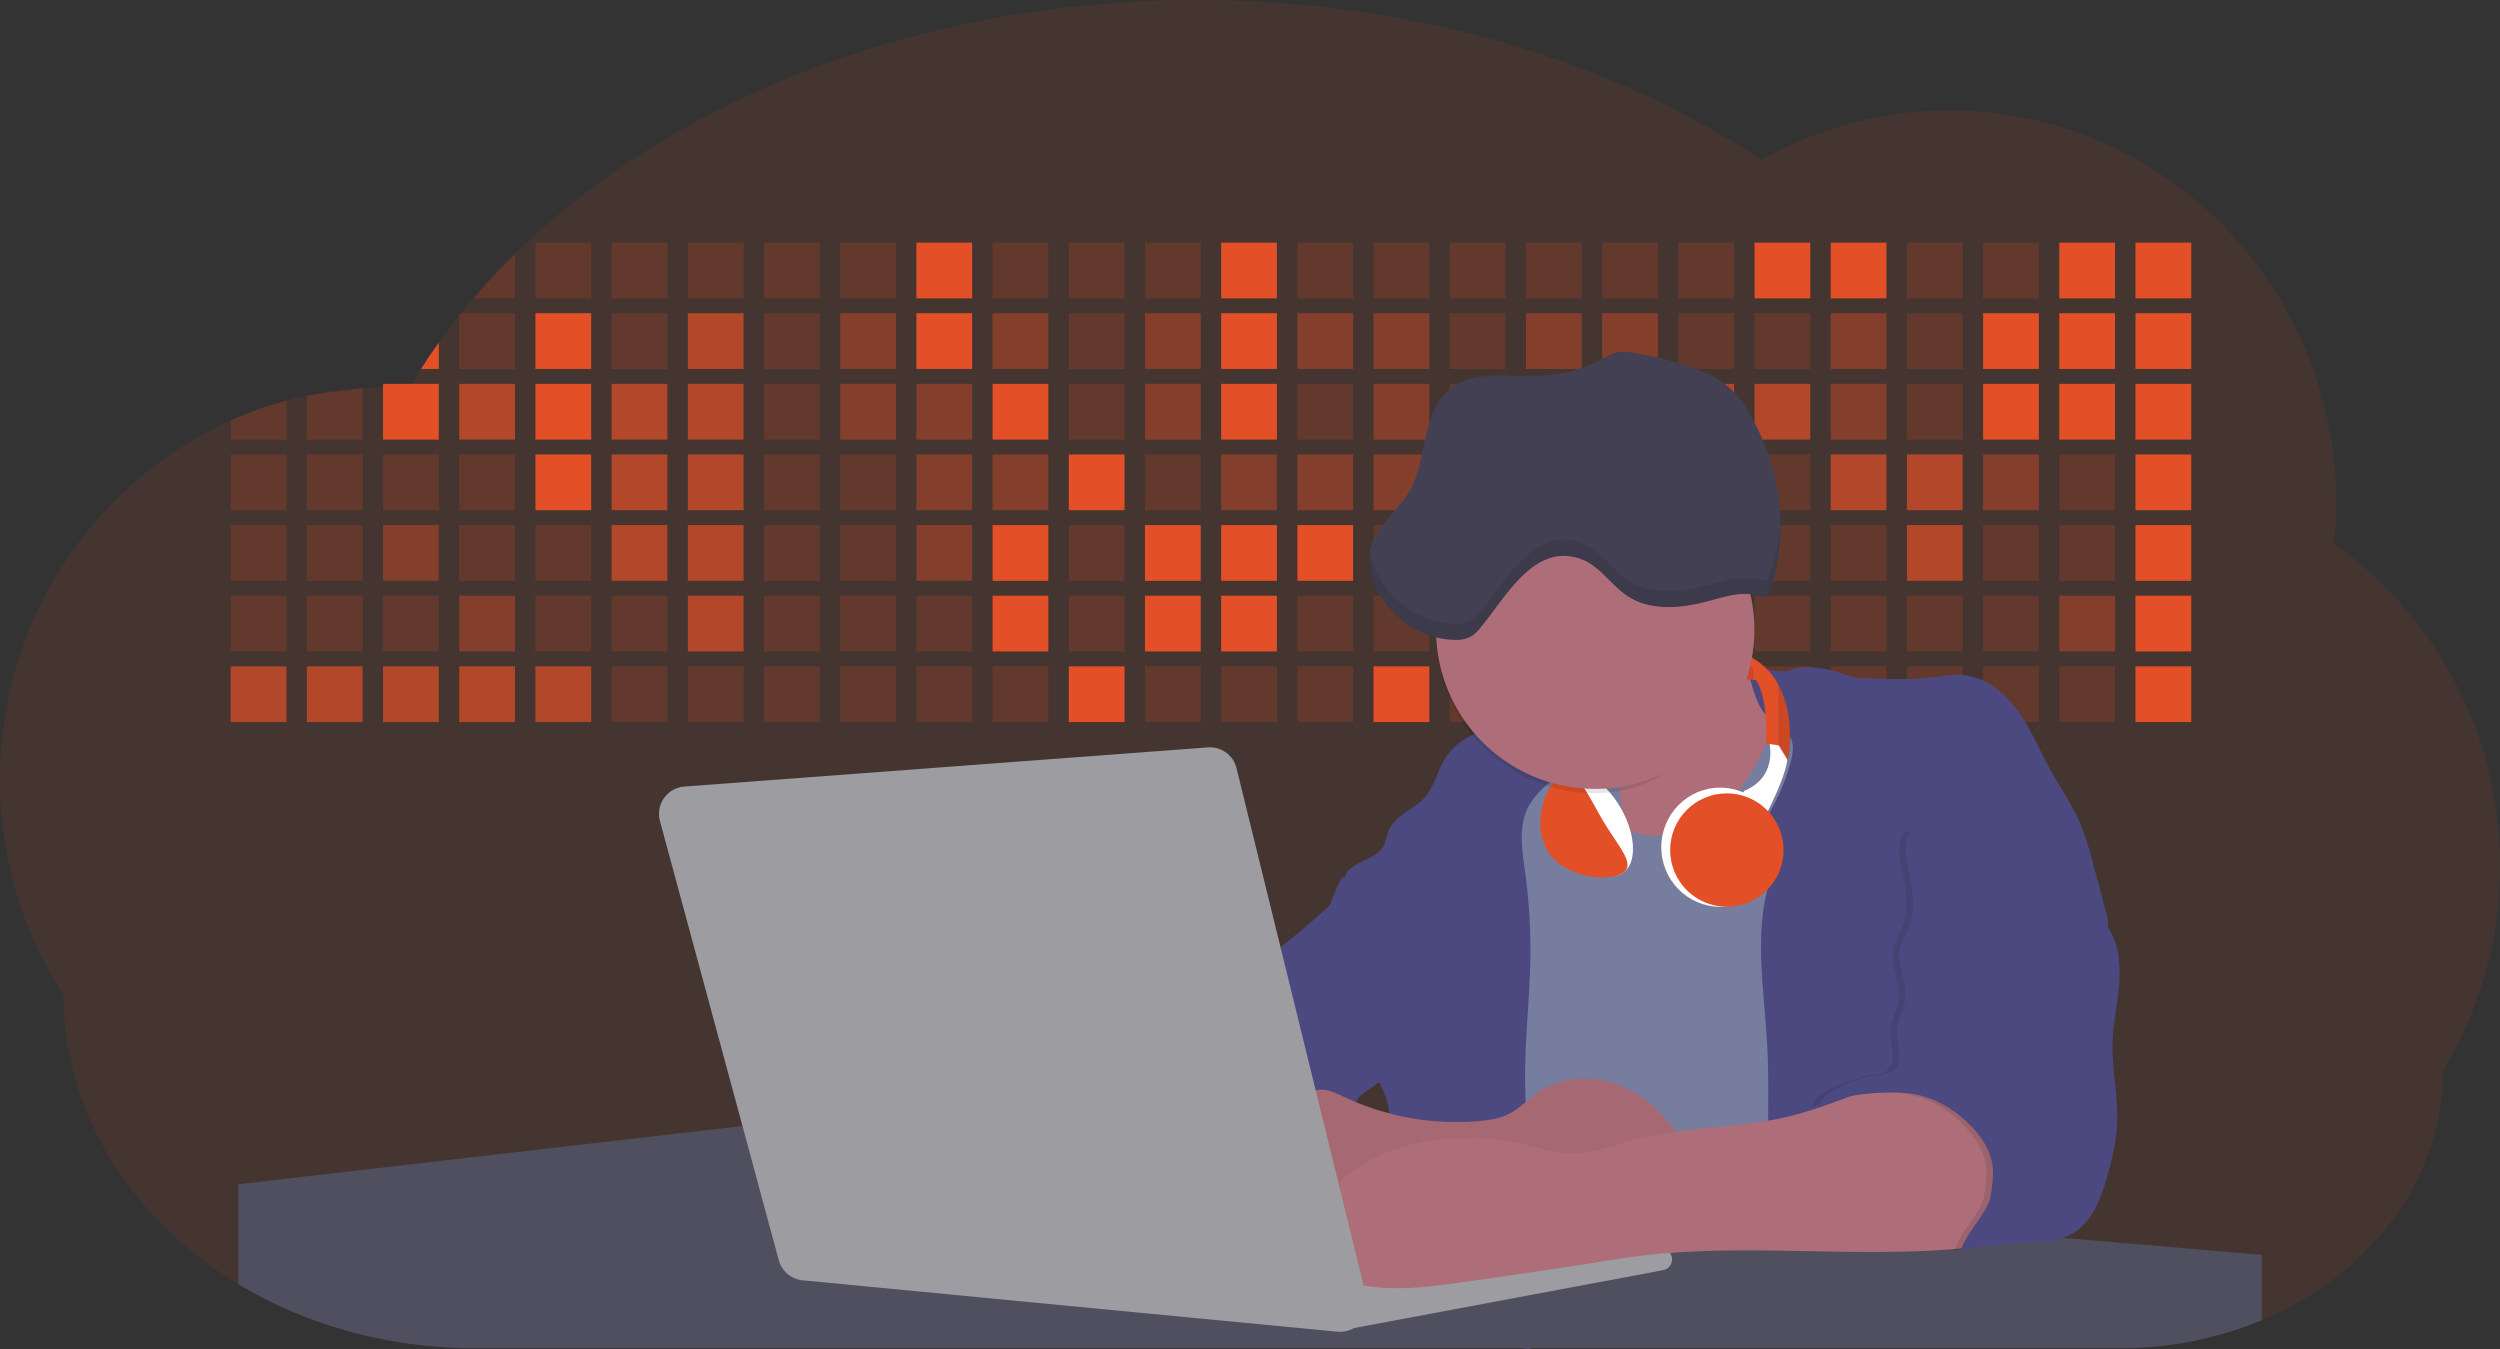 <svg id="aa7bae02-e79e-4d6b-a496-aba15f39787c" data-name="Layer 1" xmlns="http://www.w3.org/2000/svg" width="1144" height="617.32" viewBox="0 0 1144 617.32"><rect x="0" y="0" width="1144" height="617.32" fill="#333333" stroke="none"/><title>developer activity</title><path d="M1172,537.57a181.92,181.92,0,0,1-6.85,49.6,180.06,180.06,0,0,1-19.27,44.28c0,50.1-33.82,93.4-82.91,114a167.3,167.3,0,0,1-64.73,12.8H245.17c-40.25,0-77.55-10.86-108.14-29.36A185.76,185.76,0,0,1,112.2,711c-34-29.22-55.08-69.6-55.08-114.2A180.5,180.5,0,0,1,28,498.08c0-73.36,43.39-136.44,105.55-164.29a174.52,174.52,0,0,1,25.51-9.12q4.63-1.26,9.36-2.26a175.39,175.39,0,0,1,25.51-3.5q4.65-.29,9.35-.33H205c3.46,0,6.89.12,10.3.32l1.12-1.9q2.06-3.44,4.22-6.81,3.9-6.14,8.18-12.1,4.48-6.29,9.35-12.38l.83-1q2.76-3.44,5.64-6.8,9-10.49,19-20.35c72.11-70.68,185.08-116.18,312.08-116.18,98.82,0,189.15,27.55,258.34,73.07A174.18,174.18,0,0,1,920,191.86c97.74,0,177,80.37,177,179.51a184.9,184.9,0,0,1-1,18.78A180,180,0,0,1,1172,537.57Z" transform="translate(-28 -141.34)" fill="#e34f26" opacity="0.1"/><path d="M263.66,257.52v20.35h-19Q253.59,267.39,263.66,257.52Z" transform="translate(-28 -141.34)" fill="#e34f26" opacity="0.2"/><rect x="245.02" y="111.02" width="25.51" height="25.51" fill="#e34f26" opacity="0.2"/><rect x="279.88" y="111.02" width="25.51" height="25.51" fill="#e34f26" opacity="0.2"/><rect x="314.75" y="111.02" width="25.51" height="25.51" fill="#e34f26" opacity="0.2"/><rect x="349.61" y="111.02" width="25.51" height="25.51" fill="#e34f26" opacity="0.2"/><rect x="384.48" y="111.02" width="25.51" height="25.51" fill="#e34f26" opacity="0.2"/><rect x="419.35" y="111.02" width="25.51" height="25.51" fill="#e34f26"/><rect x="454.21" y="111.02" width="25.51" height="25.51" fill="#e34f26" opacity="0.2"/><rect x="489.08" y="111.02" width="25.51" height="25.51" fill="#e34f26" opacity="0.2"/><rect x="523.94" y="111.02" width="25.51" height="25.51" fill="#e34f26" opacity="0.2"/><rect x="558.81" y="111.02" width="25.51" height="25.51" fill="#e34f26"/><rect x="593.68" y="111.02" width="25.51" height="25.51" fill="#e34f26" opacity="0.2"/><rect x="628.54" y="111.02" width="25.51" height="25.51" fill="#e34f26" opacity="0.2"/><rect x="663.41" y="111.02" width="25.51" height="25.51" fill="#e34f26" opacity="0.2"/><rect x="698.28" y="111.02" width="25.51" height="25.51" fill="#e34f26" opacity="0.2"/><rect x="733.14" y="111.02" width="25.51" height="25.51" fill="#e34f26" opacity="0.2"/><rect x="768.01" y="111.02" width="25.51" height="25.51" fill="#e34f26" opacity="0.2"/><rect x="802.87" y="111.02" width="25.51" height="25.51" fill="#e34f26"/><rect x="837.74" y="111.02" width="25.51" height="25.51" fill="#e34f26"/><rect x="872.61" y="111.02" width="25.51" height="25.51" fill="#e34f26" opacity="0.2"/><rect x="907.47" y="111.02" width="25.51" height="25.51" fill="#e34f26" opacity="0.2"/><rect x="942.34" y="111.02" width="25.51" height="25.51" fill="#e34f26"/><rect x="977.2" y="111.02" width="25.51" height="25.51" fill="#e34f26"/><path d="M228.8,298.08v12.1h-8.18Q224.52,304,228.8,298.08Z" transform="translate(-28 -141.34)" fill="#e34f26"/><rect x="210.15" y="143.33" width="25.51" height="25.51" fill="#e34f26" opacity="0.2"/><rect x="245.02" y="143.33" width="25.51" height="25.51" fill="#e34f26"/><rect x="279.88" y="143.33" width="25.51" height="25.51" fill="#e34f26" opacity="0.2"/><rect x="314.75" y="143.33" width="25.51" height="25.51" fill="#e34f26" opacity="0.7"/><rect x="349.61" y="143.33" width="25.51" height="25.51" fill="#e34f26" opacity="0.2"/><rect x="384.48" y="143.33" width="25.51" height="25.51" fill="#e34f26" opacity="0.4"/><rect x="419.35" y="143.33" width="25.51" height="25.51" fill="#e34f26"/><rect x="454.21" y="143.33" width="25.51" height="25.51" fill="#e34f26" opacity="0.4"/><rect x="489.08" y="143.33" width="25.51" height="25.51" fill="#e34f26" opacity="0.2"/><rect x="523.94" y="143.33" width="25.51" height="25.51" fill="#e34f26" opacity="0.4"/><rect x="558.81" y="143.33" width="25.51" height="25.51" fill="#e34f26"/><rect x="593.68" y="143.33" width="25.51" height="25.51" fill="#e34f26" opacity="0.4"/><rect x="628.54" y="143.33" width="25.51" height="25.51" fill="#e34f26" opacity="0.4"/><rect x="663.41" y="143.33" width="25.51" height="25.51" fill="#e34f26" opacity="0.2"/><rect x="698.28" y="143.33" width="25.51" height="25.51" fill="#e34f26" opacity="0.4"/><rect x="733.14" y="143.33" width="25.51" height="25.51" fill="#e34f26" opacity="0.4"/><rect x="768.01" y="143.33" width="25.51" height="25.51" fill="#e34f26" opacity="0.2"/><rect x="802.87" y="143.33" width="25.51" height="25.51" fill="#e34f26" opacity="0.2"/><rect x="837.74" y="143.33" width="25.51" height="25.51" fill="#e34f26" opacity="0.4"/><rect x="872.61" y="143.33" width="25.51" height="25.51" fill="#e34f26" opacity="0.2"/><rect x="907.47" y="143.33" width="25.51" height="25.51" fill="#e34f26"/><rect x="942.34" y="143.33" width="25.51" height="25.51" fill="#e34f26"/><rect x="977.2" y="143.33" width="25.51" height="25.51" fill="#e34f26"/><path d="M159.06,324.67V342.5H133.55v-8.71A174.52,174.52,0,0,1,159.06,324.67Z" transform="translate(-28 -141.34)" fill="#e34f26" opacity="0.2"/><polygon points="165.93 177.57 165.93 201.16 140.42 201.16 140.42 181.07 165.93 177.57" fill="#e34f26" opacity="0.2"/><rect x="175.28" y="175.65" width="25.51" height="25.51" fill="#e34f26"/><rect x="210.15" y="175.65" width="25.51" height="25.51" fill="#e34f26" opacity="0.7"/><rect x="245.02" y="175.65" width="25.51" height="25.51" fill="#e34f26"/><rect x="279.88" y="175.65" width="25.51" height="25.51" fill="#e34f26" opacity="0.7"/><rect x="314.75" y="175.65" width="25.51" height="25.51" fill="#e34f26" opacity="0.7"/><rect x="349.61" y="175.65" width="25.51" height="25.51" fill="#e34f26" opacity="0.2"/><rect x="384.48" y="175.65" width="25.51" height="25.51" fill="#e34f26" opacity="0.4"/><rect x="419.35" y="175.65" width="25.51" height="25.51" fill="#e34f26" opacity="0.4"/><rect x="454.21" y="175.65" width="25.51" height="25.51" fill="#e34f26"/><rect x="489.08" y="175.65" width="25.51" height="25.51" fill="#e34f26" opacity="0.2"/><rect x="523.94" y="175.65" width="25.51" height="25.51" fill="#e34f26" opacity="0.4"/><rect x="558.81" y="175.65" width="25.51" height="25.51" fill="#e34f26"/><rect x="593.68" y="175.65" width="25.51" height="25.51" fill="#e34f26" opacity="0.2"/><rect x="628.54" y="175.65" width="25.51" height="25.51" fill="#e34f26" opacity="0.4"/><rect x="663.41" y="175.65" width="25.51" height="25.51" fill="#e34f26" opacity="0.2"/><rect x="698.28" y="175.65" width="25.51" height="25.51" fill="#e34f26"/><rect x="733.14" y="175.65" width="25.51" height="25.51" fill="#e34f26" opacity="0.2"/><rect x="768.01" y="175.65" width="25.51" height="25.51" fill="#e34f26" opacity="0.7"/><rect x="802.87" y="175.65" width="25.51" height="25.51" fill="#e34f26" opacity="0.7"/><rect x="837.74" y="175.65" width="25.51" height="25.51" fill="#e34f26" opacity="0.4"/><rect x="872.61" y="175.65" width="25.51" height="25.51" fill="#e34f26" opacity="0.2"/><rect x="907.47" y="175.65" width="25.51" height="25.51" fill="#e34f26"/><rect x="942.34" y="175.65" width="25.51" height="25.51" fill="#e34f26"/><rect x="977.2" y="175.65" width="25.51" height="25.51" fill="#e34f26"/><rect x="105.55" y="207.96" width="25.51" height="25.51" fill="#e34f26" opacity="0.2"/><rect x="140.42" y="207.96" width="25.51" height="25.51" fill="#e34f26" opacity="0.2"/><rect x="175.28" y="207.96" width="25.51" height="25.51" fill="#e34f26" opacity="0.2"/><rect x="210.15" y="207.96" width="25.51" height="25.51" fill="#e34f26" opacity="0.2"/><rect x="245.02" y="207.96" width="25.51" height="25.51" fill="#e34f26"/><rect x="279.88" y="207.96" width="25.51" height="25.51" fill="#e34f26" opacity="0.7"/><rect x="314.75" y="207.96" width="25.51" height="25.51" fill="#e34f26" opacity="0.7"/><rect x="349.61" y="207.96" width="25.51" height="25.51" fill="#e34f26" opacity="0.2"/><rect x="384.48" y="207.96" width="25.51" height="25.51" fill="#e34f26" opacity="0.2"/><rect x="419.35" y="207.96" width="25.51" height="25.51" fill="#e34f26" opacity="0.4"/><rect x="454.21" y="207.96" width="25.51" height="25.51" fill="#e34f26" opacity="0.4"/><rect x="489.08" y="207.96" width="25.51" height="25.51" fill="#e34f26"/><rect x="523.94" y="207.96" width="25.51" height="25.51" fill="#e34f26" opacity="0.2"/><rect x="558.81" y="207.96" width="25.51" height="25.51" fill="#e34f26" opacity="0.4"/><rect x="593.68" y="207.96" width="25.51" height="25.51" fill="#e34f26" opacity="0.4"/><rect x="628.54" y="207.96" width="25.51" height="25.51" fill="#e34f26" opacity="0.4"/><rect x="663.41" y="207.96" width="25.51" height="25.51" fill="#e34f26" opacity="0.4"/><rect x="698.28" y="207.96" width="25.51" height="25.51" fill="#e34f26" opacity="0.2"/><rect x="733.14" y="207.96" width="25.51" height="25.51" fill="#e34f26" opacity="0.2"/><rect x="768.01" y="207.96" width="25.51" height="25.51" fill="#e34f26" opacity="0.2"/><rect x="802.87" y="207.96" width="25.51" height="25.51" fill="#e34f26" opacity="0.2"/><rect x="837.74" y="207.96" width="25.51" height="25.51" fill="#e34f26" opacity="0.7"/><rect x="872.61" y="207.96" width="25.51" height="25.51" fill="#e34f26" opacity="0.7"/><rect x="907.47" y="207.96" width="25.51" height="25.51" fill="#e34f26" opacity="0.4"/><rect x="942.34" y="207.96" width="25.51" height="25.51" fill="#e34f26" opacity="0.2"/><rect x="977.2" y="207.96" width="25.51" height="25.51" fill="#e34f26"/><rect x="105.55" y="240.28" width="25.51" height="25.51" fill="#e34f26" opacity="0.2"/><rect x="140.42" y="240.28" width="25.51" height="25.51" fill="#e34f26" opacity="0.2"/><rect x="175.28" y="240.28" width="25.51" height="25.51" fill="#e34f26" opacity="0.4"/><rect x="210.15" y="240.28" width="25.51" height="25.51" fill="#e34f26" opacity="0.2"/><rect x="245.02" y="240.28" width="25.51" height="25.51" fill="#e34f26" opacity="0.2"/><rect x="279.88" y="240.28" width="25.51" height="25.51" fill="#e34f26" opacity="0.7"/><rect x="314.75" y="240.28" width="25.51" height="25.51" fill="#e34f26" opacity="0.7"/><rect x="349.61" y="240.28" width="25.51" height="25.51" fill="#e34f26" opacity="0.2"/><rect x="384.48" y="240.28" width="25.51" height="25.51" fill="#e34f26" opacity="0.2"/><rect x="419.35" y="240.28" width="25.51" height="25.51" fill="#e34f26" opacity="0.4"/><rect x="454.21" y="240.28" width="25.51" height="25.51" fill="#e34f26"/><rect x="489.08" y="240.28" width="25.51" height="25.51" fill="#e34f26" opacity="0.2"/><rect x="523.94" y="240.28" width="25.51" height="25.51" fill="#e34f26"/><rect x="558.81" y="240.28" width="25.51" height="25.51" fill="#e34f26"/><rect x="593.68" y="240.28" width="25.51" height="25.51" fill="#e34f26"/><rect x="628.54" y="240.28" width="25.51" height="25.51" fill="#e34f26" opacity="0.2"/><rect x="663.41" y="240.28" width="25.51" height="25.51" fill="#e34f26"/><rect x="698.28" y="240.28" width="25.51" height="25.51" fill="#e34f26" opacity="0.2"/><rect x="733.14" y="240.28" width="25.51" height="25.51" fill="#e34f26" opacity="0.2"/><rect x="768.01" y="240.28" width="25.51" height="25.51" fill="#e34f26" opacity="0.2"/><rect x="802.87" y="240.28" width="25.51" height="25.51" fill="#e34f26" opacity="0.2"/><rect x="837.74" y="240.28" width="25.51" height="25.51" fill="#e34f26" opacity="0.2"/><rect x="872.61" y="240.28" width="25.51" height="25.51" fill="#e34f26" opacity="0.7"/><rect x="907.47" y="240.28" width="25.51" height="25.51" fill="#e34f26" opacity="0.2"/><rect x="942.34" y="240.28" width="25.51" height="25.51" fill="#e34f26" opacity="0.2"/><rect x="977.2" y="240.28" width="25.51" height="25.51" fill="#e34f26"/><rect x="105.55" y="272.59" width="25.51" height="25.51" fill="#e34f26" opacity="0.2"/><rect x="140.42" y="272.59" width="25.51" height="25.51" fill="#e34f26" opacity="0.2"/><rect x="175.28" y="272.59" width="25.51" height="25.51" fill="#e34f26" opacity="0.2"/><rect x="210.15" y="272.59" width="25.51" height="25.51" fill="#e34f26" opacity="0.4"/><rect x="245.02" y="272.59" width="25.51" height="25.51" fill="#e34f26" opacity="0.2"/><rect x="279.88" y="272.59" width="25.51" height="25.51" fill="#e34f26" opacity="0.2"/><rect x="314.75" y="272.59" width="25.51" height="25.51" fill="#e34f26" opacity="0.7"/><rect x="349.61" y="272.59" width="25.51" height="25.51" fill="#e34f26" opacity="0.2"/><rect x="384.48" y="272.59" width="25.51" height="25.51" fill="#e34f26" opacity="0.2"/><rect x="419.35" y="272.59" width="25.51" height="25.51" fill="#e34f26" opacity="0.2"/><rect x="454.21" y="272.59" width="25.51" height="25.51" fill="#e34f26"/><rect x="489.08" y="272.59" width="25.51" height="25.51" fill="#e34f26" opacity="0.2"/><rect x="523.94" y="272.59" width="25.51" height="25.51" fill="#e34f26"/><rect x="558.81" y="272.59" width="25.51" height="25.51" fill="#e34f26"/><rect x="593.68" y="272.59" width="25.51" height="25.51" fill="#e34f26" opacity="0.2"/><rect x="628.54" y="272.59" width="25.51" height="25.51" fill="#e34f26" opacity="0.2"/><rect x="663.41" y="272.59" width="25.51" height="25.51" fill="#e34f26" opacity="0.2"/><rect x="698.28" y="272.59" width="25.51" height="25.51" fill="#e34f26" opacity="0.2"/><rect x="733.14" y="272.59" width="25.51" height="25.51" fill="#e34f26" opacity="0.2"/><rect x="768.01" y="272.59" width="25.51" height="25.51" fill="#e34f26" opacity="0.2"/><rect x="802.87" y="272.59" width="25.51" height="25.51" fill="#e34f26" opacity="0.2"/><rect x="837.74" y="272.59" width="25.51" height="25.51" fill="#e34f26" opacity="0.2"/><rect x="872.61" y="272.59" width="25.51" height="25.51" fill="#e34f26" opacity="0.2"/><rect x="907.47" y="272.59" width="25.51" height="25.51" fill="#e34f26" opacity="0.2"/><rect x="942.34" y="272.59" width="25.51" height="25.51" fill="#e34f26" opacity="0.4"/><rect x="977.2" y="272.59" width="25.51" height="25.51" fill="#e34f26"/><rect x="105.55" y="304.91" width="25.51" height="25.51" fill="#e34f26" opacity="0.7"/><rect x="140.42" y="304.91" width="25.51" height="25.51" fill="#e34f26" opacity="0.7"/><rect x="175.28" y="304.91" width="25.51" height="25.51" fill="#e34f26" opacity="0.7"/><rect x="210.15" y="304.91" width="25.51" height="25.51" fill="#e34f26" opacity="0.7"/><rect x="245.02" y="304.91" width="25.51" height="25.51" fill="#e34f26" opacity="0.7"/><rect x="279.88" y="304.91" width="25.51" height="25.51" fill="#e34f26" opacity="0.2"/><rect x="314.75" y="304.91" width="25.51" height="25.51" fill="#e34f26" opacity="0.2"/><rect x="349.61" y="304.91" width="25.51" height="25.51" fill="#e34f26" opacity="0.2"/><rect x="384.48" y="304.91" width="25.51" height="25.51" fill="#e34f26" opacity="0.2"/><rect x="419.35" y="304.91" width="25.51" height="25.51" fill="#e34f26" opacity="0.2"/><rect x="454.21" y="304.91" width="25.51" height="25.51" fill="#e34f26" opacity="0.2"/><rect x="489.08" y="304.91" width="25.51" height="25.51" fill="#e34f26"/><rect x="523.94" y="304.91" width="25.51" height="25.51" fill="#e34f26" opacity="0.2"/><rect x="558.81" y="304.91" width="25.51" height="25.51" fill="#e34f26" opacity="0.2"/><rect x="593.68" y="304.91" width="25.51" height="25.51" fill="#e34f26" opacity="0.2"/><rect x="628.54" y="304.91" width="25.51" height="25.51" fill="#e34f26"/><rect x="663.41" y="304.91" width="25.51" height="25.51" fill="#e34f26" opacity="0.2"/><rect x="698.28" y="304.91" width="25.51" height="25.51" fill="#e34f26" opacity="0.2"/><rect x="733.14" y="304.91" width="25.51" height="25.51" fill="#e34f26" opacity="0.2"/><rect x="768.01" y="304.91" width="25.51" height="25.51" fill="#e34f26" opacity="0.2"/><rect x="802.87" y="304.91" width="25.51" height="25.51" fill="#e34f26" opacity="0.2"/><rect x="837.74" y="304.91" width="25.51" height="25.51" fill="#e34f26" opacity="0.2"/><rect x="872.61" y="304.91" width="25.51" height="25.51" fill="#e34f26" opacity="0.2"/><rect x="907.47" y="304.91" width="25.51" height="25.51" fill="#e34f26" opacity="0.2"/><rect x="942.34" y="304.91" width="25.51" height="25.51" fill="#e34f26" opacity="0.2"/><rect x="977.2" y="304.91" width="25.51" height="25.51" fill="#e34f26"/><circle cx="734.52" cy="363.89" r="34.87" fill="#767d9f"/><path d="M760.71,460.87q5.22,22.78,8.86,45.9c.73,4.58,1.38,9.41-.28,13.74-1.39,3.61-4.22,6.43-6.44,9.59s-3.9,7.21-2.55,10.83,5.29,5.6,9.05,6.62c10.76,2.9,22.23.79,32.94-2.35a53.29,53.29,0,0,0,13.81-5.72c4.54-2.88,8.26-6.88,11.68-11,15.61-18.93,25.83-41.65,35.45-64.23a39.12,39.12,0,0,1-33.11-13.34c-3.94-4.63-6.83-11.08-4.61-16.74-6.51,3.57-14.24,3.81-21.25,6.25a75.49,75.49,0,0,0-12.5,6.15q-7.18,4.15-14.28,8.46C772.07,458.29,767,461.19,760.71,460.87Z" transform="translate(-28 -141.34)" fill="#ae6e79"/><path d="M833.64,487.05c-6.11,11.89-14.06,23.32-25.41,30.4s-26.63,9-38,2c-5.6-3.42-9.84-8.62-14.73-13s-11-8.13-17.57-7.56c-7.24.63-12.91,6.28-17.76,11.69-7.36,8.22-14.47,16.79-19.68,26.52-10,18.7-12.37,40.56-11.93,61.76s3.51,42.29,3.58,63.49c.1,26.08-4.32,51.95-8.79,77.64,41.1-5.06,82.25,6,123.44,10.19,26.36,2.71,52.92,2.65,79.42,2.58,4.66,0,9.62-.12,13.5-2.7a18.2,18.2,0,0,0,5.59-6.64c3.66-6.75,5.13-14.45,6.15-22.06,2.59-19.22,2.67-38.68,2.74-58.08.18-47,.35-94.17-5.62-140.8-1.47-11.47-3.35-23-7.75-33.73s-11.58-20.6-21.62-26.35c-6.45-3.7-21.4-10.14-29-6.41C841.67,460.15,837.73,479.09,833.64,487.05Z" transform="translate(-28 -141.34)" fill="#767d9f"/><path d="M836.68,619.77c-1.55-29-7.86-59.95,5.57-85.69,3.3-6.32-8.54-14.21-4.88-20.33a92.08,92.08,0,0,0,10.06-23.93c.76-2.89,1.37-5.95.65-8.85-1.33-5.29-6.56-8.44-11-11.66-4.9-3.56-7.42-14.41-9-20.28s12.57,1.2,18.26-.89c7.9-2.89,17.94-1.07,25.82,1.86,4.4,1.62,9.18,1.76,13.87,1.88,9.11.24,18.25.47,27.29-.65,4.06-.51,8.13-1.28,12.21-1.05,10.41.59,19.46,7.71,25.62,16.13s10.08,18.23,15.13,27.35c4.21,7.6,9.23,14.78,12.82,22.69,3.18,7,5.19,14.52,7.18,22l5.13,19.19a25.58,25.58,0,0,1,1.26,8.51c-.26,3.07-1.62,5.93-3,8.66A164.12,164.12,0,0,1,971,603.2c-10.79,13.23-23.89,25.16-30.3,41-2.5,6.17-3.89,12.73-5.16,19.27a707.94,707.94,0,0,0-10.9,79.15,174.2,174.2,0,0,0-36.52-12.21,177.61,177.61,0,0,0-19-3c-5.59-.58-12.8.52-18.12-1-8.9-2.53-9.88-17.58-11.23-25.46-2.16-12.55-2.59-25.32-2.67-38C837,648.53,837.45,634.14,836.68,619.77Z" transform="translate(-28 -141.34)" fill="#4c4981"/><path d="M641.23,565.54c4.21,24,8.85,48.07,18,70.62-.23.22-.46.42-.69.62-.81.69-1.65,1.34-2.53,2-2.05,1.44-4.3,2.66-6,4.54a8,8,0,0,0-1.5,2.45,5.48,5.48,0,0,0,0,4.47c-4.77,2.11-10.31,1.46-15.66,1.26-4.61-.17-9.08,0-12.78,2.53-5.14,3.54-6.69,10.34-7.52,16.52q-.46,3.38-.79,6.77-.32,3.15-.52,6.32a188.61,188.61,0,0,0-.19,21q.08,1.92.21,3.84c-16.34-.39-31.23-8.91-45.32-17.19-3.22-1.89-6.54-3.88-8.63-7A15.8,15.8,0,0,1,555,674c0-.51.09-1,.16-1.52a41.58,41.58,0,0,1,2.29-8.68,107.2,107.2,0,0,1,19.19-32.65c3.58-4.18,7.61-8.27,9.28-13.52.73-2.29,1-4.72,1.74-7,3.32-9.88,15.3-14.55,19.4-24.14,1-2.29,1.46-4.8,2.7-7a17.63,17.63,0,0,1,4.25-4.75c.73-.61,1.49-1.2,2.24-1.79q10.54-8.26,20.31-17.45,1.82-1.71,3.6-3.46A59.48,59.48,0,0,0,641.23,565.54Z" transform="translate(-28 -141.34)" fill="#4c4981"/><path d="M742,494.56c-1.44,1.52-3,2.95-4.53,4.37l-.41.37-1.62,1.5a39,39,0,0,0-7.55,8.79l-.17.28c-5.1,9.13-3.21,20.37-1.79,30.74a261.55,261.55,0,0,1,2.37,39c-.26,18-2.38,35.88-2.42,53.86,0,4.08.09,8.15.27,12.23.29,6.63.79,13.25,1.39,19.87.65,7.26,1.43,14.51,2.16,21.76.58,5.61,1.13,11.21,1.59,16.81.23,2.9.45,5.79.63,8.69.21,3.4.38,6.81.48,10.21h0c.07,2.16.11,4.31.11,6.47,0,1.23,0,2.45,0,3.67q0,3.51-.19,7-.2,4.49-.61,9c-.31,3.27-.86,6.84-3.16,9.14-.14.14-.29.27-.44.4l-3.24-.4a332.72,332.72,0,0,0-67.3-1.2c.49-3.38.94-6.75,1.38-10.14.2-1.6.4-3.21.59-4.82q.33-2.76.63-5.52c.23-2,.44-4,.64-6q.78-7.73,1.37-15.47.87-11.29,1.32-22.62.22-5.41.34-10.83.17-6.72.16-13.45,0-6.54-.11-13.1c0-1.44-.06-2.88-.18-4.31a27.35,27.35,0,0,0-.53-3.83,49.87,49.87,0,0,0-3-8.48c-.22-.52-.43-1-.64-1.55-.12-.27-.23-.55-.34-.82,5.76-5.13,9.86-12,13.8-18.76,6.39-10.89,12.93-22.26,14-34.84s-5.18-26.71-17.2-30.55c-3.27-1-6.73-1.28-10.1-1.87-3.18-.56-9.81-1.83-13.49-4.11q-3,3.08-6,6.05a22.15,22.15,0,0,1,2.17-8.71l1.42.07a2.71,2.71,0,0,1-.16-1c0-1.07.74-2.28,2.32-3.62,4.71-4,12.12-4.89,15.09-10.3,1.24-2.25,1.45-4.93,2.45-7.29,2.87-6.73,11.11-9.21,16.07-14.59s6.2-13,10.21-19a28.62,28.62,0,0,1,12-10c.4-.19.81-.38,1.22-.55,8.3-3.55,18.16-4.36,26.76-4.34,3.34,0,12,.1,16.24,1.79a5.32,5.32,0,0,1,1.85,1.13C752.37,480.61,745.34,491,742,494.56Z" transform="translate(-28 -141.34)" fill="#4c4981"/><path d="M642.72,542.69a60.88,60.88,0,0,1,46.74,4.87c7.2,4,13.66,9.58,17.62,16.78,5.95,10.8,5.69,23.82,5.27,36.15-.21,6.17-.48,12.56-3.2,18.1C706,625,700.06,629.4,694,633a42.24,42.24,0,0,1-12.32,5.33c-6.72,1.46-13.7.22-20.47-1-7.36-1.36-15.26-3-20.37-8.48-3-3.18-4.64-7.31-6.26-11.35q-3.49-8.75-7-17.48c-4.05-10.11-5.42-18.52-.07-28.37,2.43-4.49,5.4-8.69,7.8-13.21C636.51,556.14,640.81,543.28,642.72,542.69Z" transform="translate(-28 -141.34)" fill="#4c4981"/><path d="M1063,715.56v29.9a167.3,167.3,0,0,1-64.73,12.8H728.58c-.14.14-.29.27-.44.4l-3.24-.4H245.17c-40.25,0-77.55-10.86-108.14-29.36V683.25l230.72-26.63.18,0L502.29,668l34.77,3,18.06,1.53,37.38,3.17,19.23,1.63,28,2.38,3.94.33,20.18,1.71L691.23,684l38.5,3.26,64.18,5.45,45.15,3.83,74.14,6.29,14.1,1.19,1.52.13,1.32.11,18.62,1.58,20.44,1.74,2.37.2Z" transform="translate(-28 -141.34)" fill="#504f60"/><polygon points="764 573.12 474.86 523.77 463.65 580.46 596.19 596.33 637 601.44 749.26 579.33 764 573.12" fill="#9c9ca1"/><path d="M642.33,739.94l144.86-27.23a5,5,0,0,1,5.94,4.93h0a5,5,0,0,1-4.09,4.93L647.57,749.06Z" transform="translate(-28 -141.34)" fill="#9c9ca1"/><path d="M705.17,654.31c4.51-.42,9.08-1.13,13.14-3.13,5-2.49,8.89-6.78,13.52-9.94,10.18-7,23.8-7.94,35.47-3.92s21.41,12.63,28.23,22.91c4.53,6.85,7.93,15.59,4.73,23.15a30.51,30.51,0,0,1-4.12,6.44l-8.34,10.9a29,29,0,0,1-5.66,6.09c-3.12,2.27-7,3.2-10.82,3.76-10.15,1.48-20.48.64-30.71,1.32-17.57,1.17-34.73,6.83-52.34,6.64-10.12-.11-20.11-2.15-30-4.19l-43.77-9c-7.62-1.56-16.23-3.84-19.82-10.75-1.61-3.11-1.91-6.71-2.1-10.21-.52-9.64,0-20.36,6.68-27.31,6.28-6.52,16.21-8.58,23.71-13.4,9.18-5.91,12.21-4,21.89.44A120,120,0,0,0,705.17,654.31Z" transform="translate(-28 -141.34)" fill="#ae6e79"/><path d="M705.17,654.31c4.51-.42,9.08-1.13,13.14-3.13,5-2.49,8.89-6.78,13.52-9.94,10.18-7,23.8-7.94,35.47-3.92s21.41,12.63,28.23,22.91c4.53,6.85,7.93,15.59,4.73,23.15a30.51,30.51,0,0,1-4.12,6.44l-8.34,10.9a29,29,0,0,1-5.66,6.09c-3.12,2.27-7,3.2-10.82,3.76-10.15,1.48-20.48.64-30.71,1.32-17.57,1.17-34.73,6.83-52.34,6.64-10.12-.11-20.11-2.15-30-4.19l-43.77-9c-7.62-1.56-16.23-3.84-19.82-10.75-1.61-3.11-1.91-6.71-2.1-10.21-.52-9.64,0-20.36,6.68-27.31,6.28-6.52,16.21-8.58,23.71-13.4,9.18-5.91,12.21-4,21.89.44A120,120,0,0,0,705.17,654.31Z" transform="translate(-28 -141.34)" opacity="0.05"/><path d="M880.94,640.6c-12.28,4.75-24.63,9.52-37.49,12.35-21.56,4.75-44.12,4-65.51,9.43-11.3,2.88-22.53,7.52-34.14,6.58-5.19-.42-10.2-2-15.25-3.2-28.37-7-60.62-4.73-83.66,13.27-7.88,6.15-14.33,13.82-20.18,22a14.7,14.7,0,0,0,5.91,21.88A86.62,86.62,0,0,0,659,730.48c13.13,1.16,26.32-.7,39.38-2.56,19.38-2.75,38.77-5.51,58.1-8.6,6.94-1.11,13.88-2.26,20.86-3.14,50.23-6.35,101.37,1.37,151.73-3.93,5.09-.54,10.27-1.24,14.9-3.41,11.72-5.5,17.52-20,15.1-32.74s-11.76-23.33-23-29.83c-9.42-5.47-19.58-7.68-30.07-10C896.26,634,890.32,637,880.94,640.6Z" transform="translate(-28 -141.34)" fill="#ae6e79"/><path d="M988.67,564.44c5.54,7.26,6.72,17,6.12,26.09s-2.76,18.08-3.08,27.21c-.44,12.52,2.58,25,2.07,37.48-.36,8.73-2.43,17.29-4.88,25.67-2.89,9.89-7.07,20.52-16.2,25.27-12.12,6.31-37.54,2.76-50.29,7.7,1.16-7.23,12.28-17.7,13.44-24.93.8-5,1.61-10.14.75-15.15-1.1-6.39-4.85-12.06-9.3-16.78-7.08-7.51-16.32-13.16-26.47-15s-35-.33-43.12,6.08c-1-6.62,17.6-13,24.14-14.43,3.26-.73,7-.32,9.61-2.39,5-3.92,1.37-11.73,1.61-18,.19-5,3.11-9.58,3.7-14.58,1-8-4.22-16.15-2.17-24,.76-2.9,2.45-5.45,3.62-8.21,3.56-8.45,2-18.09.1-27.07-1.18-5.64-2.33-12,.81-16.81,2.91-4.49,11.17,11.5,16.46,10.76,17.47-2.45,33.28-15.4,47.39-4.8,7.19,5.4,8.13,11,11,18.71C976.77,554.6,984,558.36,988.67,564.44Z" transform="translate(-28 -141.34)" opacity="0.1"/><path d="M991.67,564.44c5.54,7.26,6.72,17,6.12,26.09s-2.76,18.08-3.08,27.21c-.44,12.52,2.58,25,2.07,37.48-.36,8.73-2.43,17.29-4.88,25.67-2.89,9.89-7.07,20.52-16.2,25.27-12.12,6.31-37.54,2.76-50.29,7.7,1.16-7.23,12.28-17.7,13.44-24.93.8-5,1.61-10.14.75-15.15-1.1-6.39-4.85-12.06-9.3-16.78-7.08-7.51-16.32-13.16-26.47-15s-35-.33-43.12,6.08c-1-6.62,17.6-13,24.14-14.43,3.26-.73,7-.32,9.61-2.39,5-3.92,1.37-11.73,1.61-18,.19-5,3.11-9.58,3.7-14.58,1-8-4.22-16.15-2.17-24,.76-2.9,2.45-5.45,3.62-8.21,3.56-8.45,2-18.09.1-27.07-1.18-5.64-2.33-12,.81-16.81,2.91-4.49,8.6-6.19,13.89-6.94a68.42,68.42,0,0,1,50,12.9c7.19,5.4,8.13,11,11,18.71C979.77,554.6,987,558.36,991.67,564.44Z" transform="translate(-28 -141.34)" fill="#4c4981"/><path d="M330,517.06,384.37,718a12.55,12.55,0,0,0,10.91,9.21L640,750.72a12.54,12.54,0,0,0,13.38-15.48L593.84,492.86a12.54,12.54,0,0,0-13.12-9.51L341.13,501.27A12.54,12.54,0,0,0,330,517.06Z" transform="translate(-28 -141.34)" fill="#9c9ca1"/><ellipse cx="787.11" cy="387.68" rx="26.9" ry="27.25" fill="#fff"/><path d="M837.2,479.31s5.67,16.86-11.06,23.95L824,507l10.48,10.34S847.4,493.77,846,485.4C846,485.4,844,476.9,837.2,479.31Z" transform="translate(-28 -141.34)" fill="#fff"/><circle cx="790.2" cy="388.99" r="25.94" fill="#e34f26"/><path d="M846.13,489.23l-4.12-6.8-6-.85c1.28-22.39-4.53-29.06-4.53-29.06l-1.35-.13-5.88-.57-11.06-11.48v-3.26c15.54,1.85,24.13,9.23,28.77,17.88C850.16,470.14,846.13,489.23,846.13,489.23Z" transform="translate(-28 -141.34)" fill="#e34f26"/><path d="M830.18,448.27v4.12l-5.88-.57-11.06-11.48S830.35,444.17,830.18,448.27Z" transform="translate(-28 -141.34)" stroke="#4c4981" stroke-miterlimit="10" opacity="0.1"/><path d="M846.13,489.23l-4.12-6.8V455C850.16,470.14,846.13,489.23,846.13,489.23Z" transform="translate(-28 -141.34)" stroke="#4c4981" stroke-miterlimit="10" opacity="0.1"/><ellipse cx="757.11" cy="518.2" rx="14.43" ry="26.32" transform="translate(-185.67 306.64) rotate(-30)" fill="#fff"/><path d="M761,516c7.27,12.59,16.19,21,9.29,25s-27,2-34.27-10.6-.67-30,6.23-34S753.72,503.38,761,516Z" transform="translate(-28 -141.34)" fill="#e34f26"/><path d="M825.73,425.3c0,40.23-27.53,79-67.76,79a72.85,72.85,0,0,1,0-145.7C798.2,358.64,825.73,385.06,825.73,425.3Z" transform="translate(-28 -141.34)" opacity="0.1"/><circle cx="729.97" cy="288.15" r="72.85" fill="#ae6e79"/><path d="M751.57,397.21c8.67,3.19,13.8,12.15,21.58,17.14,11,7,25.32,5.19,37.88,1.73,7-1.91,14.32-4.24,21.21-2.12a6,6,0,0,0,3.23.46c1.5-.43,2.24-2.09,2.73-3.57,8.52-25.4,4.69-54.17-8.17-77.67-3.32-6.06-7.3-11.92-12.78-16.13-4.32-3.31-9.4-5.48-14.52-7.33a145,145,0,0,0-28.88-7.13,17.94,17.94,0,0,0-5.27-.17c-2.41.39-4.57,1.69-6.72,2.85A68.78,68.78,0,0,1,732,313.38c-14,.53-30-2.77-40.79,6.21-13,10.77-9.76,31.78-18.19,46.4-5.58,9.67-16.34,16.69-18.11,27.7a25.57,25.57,0,0,0,.63,10.07c4.12,16.94,20.52,30.06,38,30.37a14.42,14.42,0,0,0,7.76-1.59,17.55,17.55,0,0,0,4.09-3.89C716.84,415.09,729.94,389.25,751.57,397.21Z" transform="translate(-28 -141.34)" fill="#444053"/><path d="M838.2,403.48c-.49,1.48-1.23,3.14-2.73,3.57a6,6,0,0,1-3.23-.46c-6.89-2.12-14.25.21-21.2,2.12-12.57,3.46-26.92,5.31-37.88-1.73-7.79-5-12.91-14-21.59-17.14-21.63-8-34.73,17.88-46.21,31.44a17.55,17.55,0,0,1-4.09,3.89,14.42,14.42,0,0,1-7.76,1.59c-17.42-.31-33.83-13.43-38-30.37-.23-1-.43-2-.58-3,0,.09,0,.17-.05.26a25.57,25.57,0,0,0,.63,10.07c4.12,16.94,20.53,30.06,38,30.37a14.42,14.42,0,0,0,7.76-1.59,17.55,17.55,0,0,0,4.09-3.89c11.48-13.56,24.58-39.4,46.21-31.44,8.68,3.19,13.8,12.15,21.59,17.14,11,7,25.31,5.19,37.88,1.73,7-1.91,14.31-4.24,21.2-2.12a6,6,0,0,0,3.23.46c1.5-.43,2.24-2.09,2.73-3.57a90.29,90.29,0,0,0,4.48-32.26A88.8,88.8,0,0,1,838.2,403.48Z" transform="translate(-28 -141.34)" opacity="0.1"/></svg>